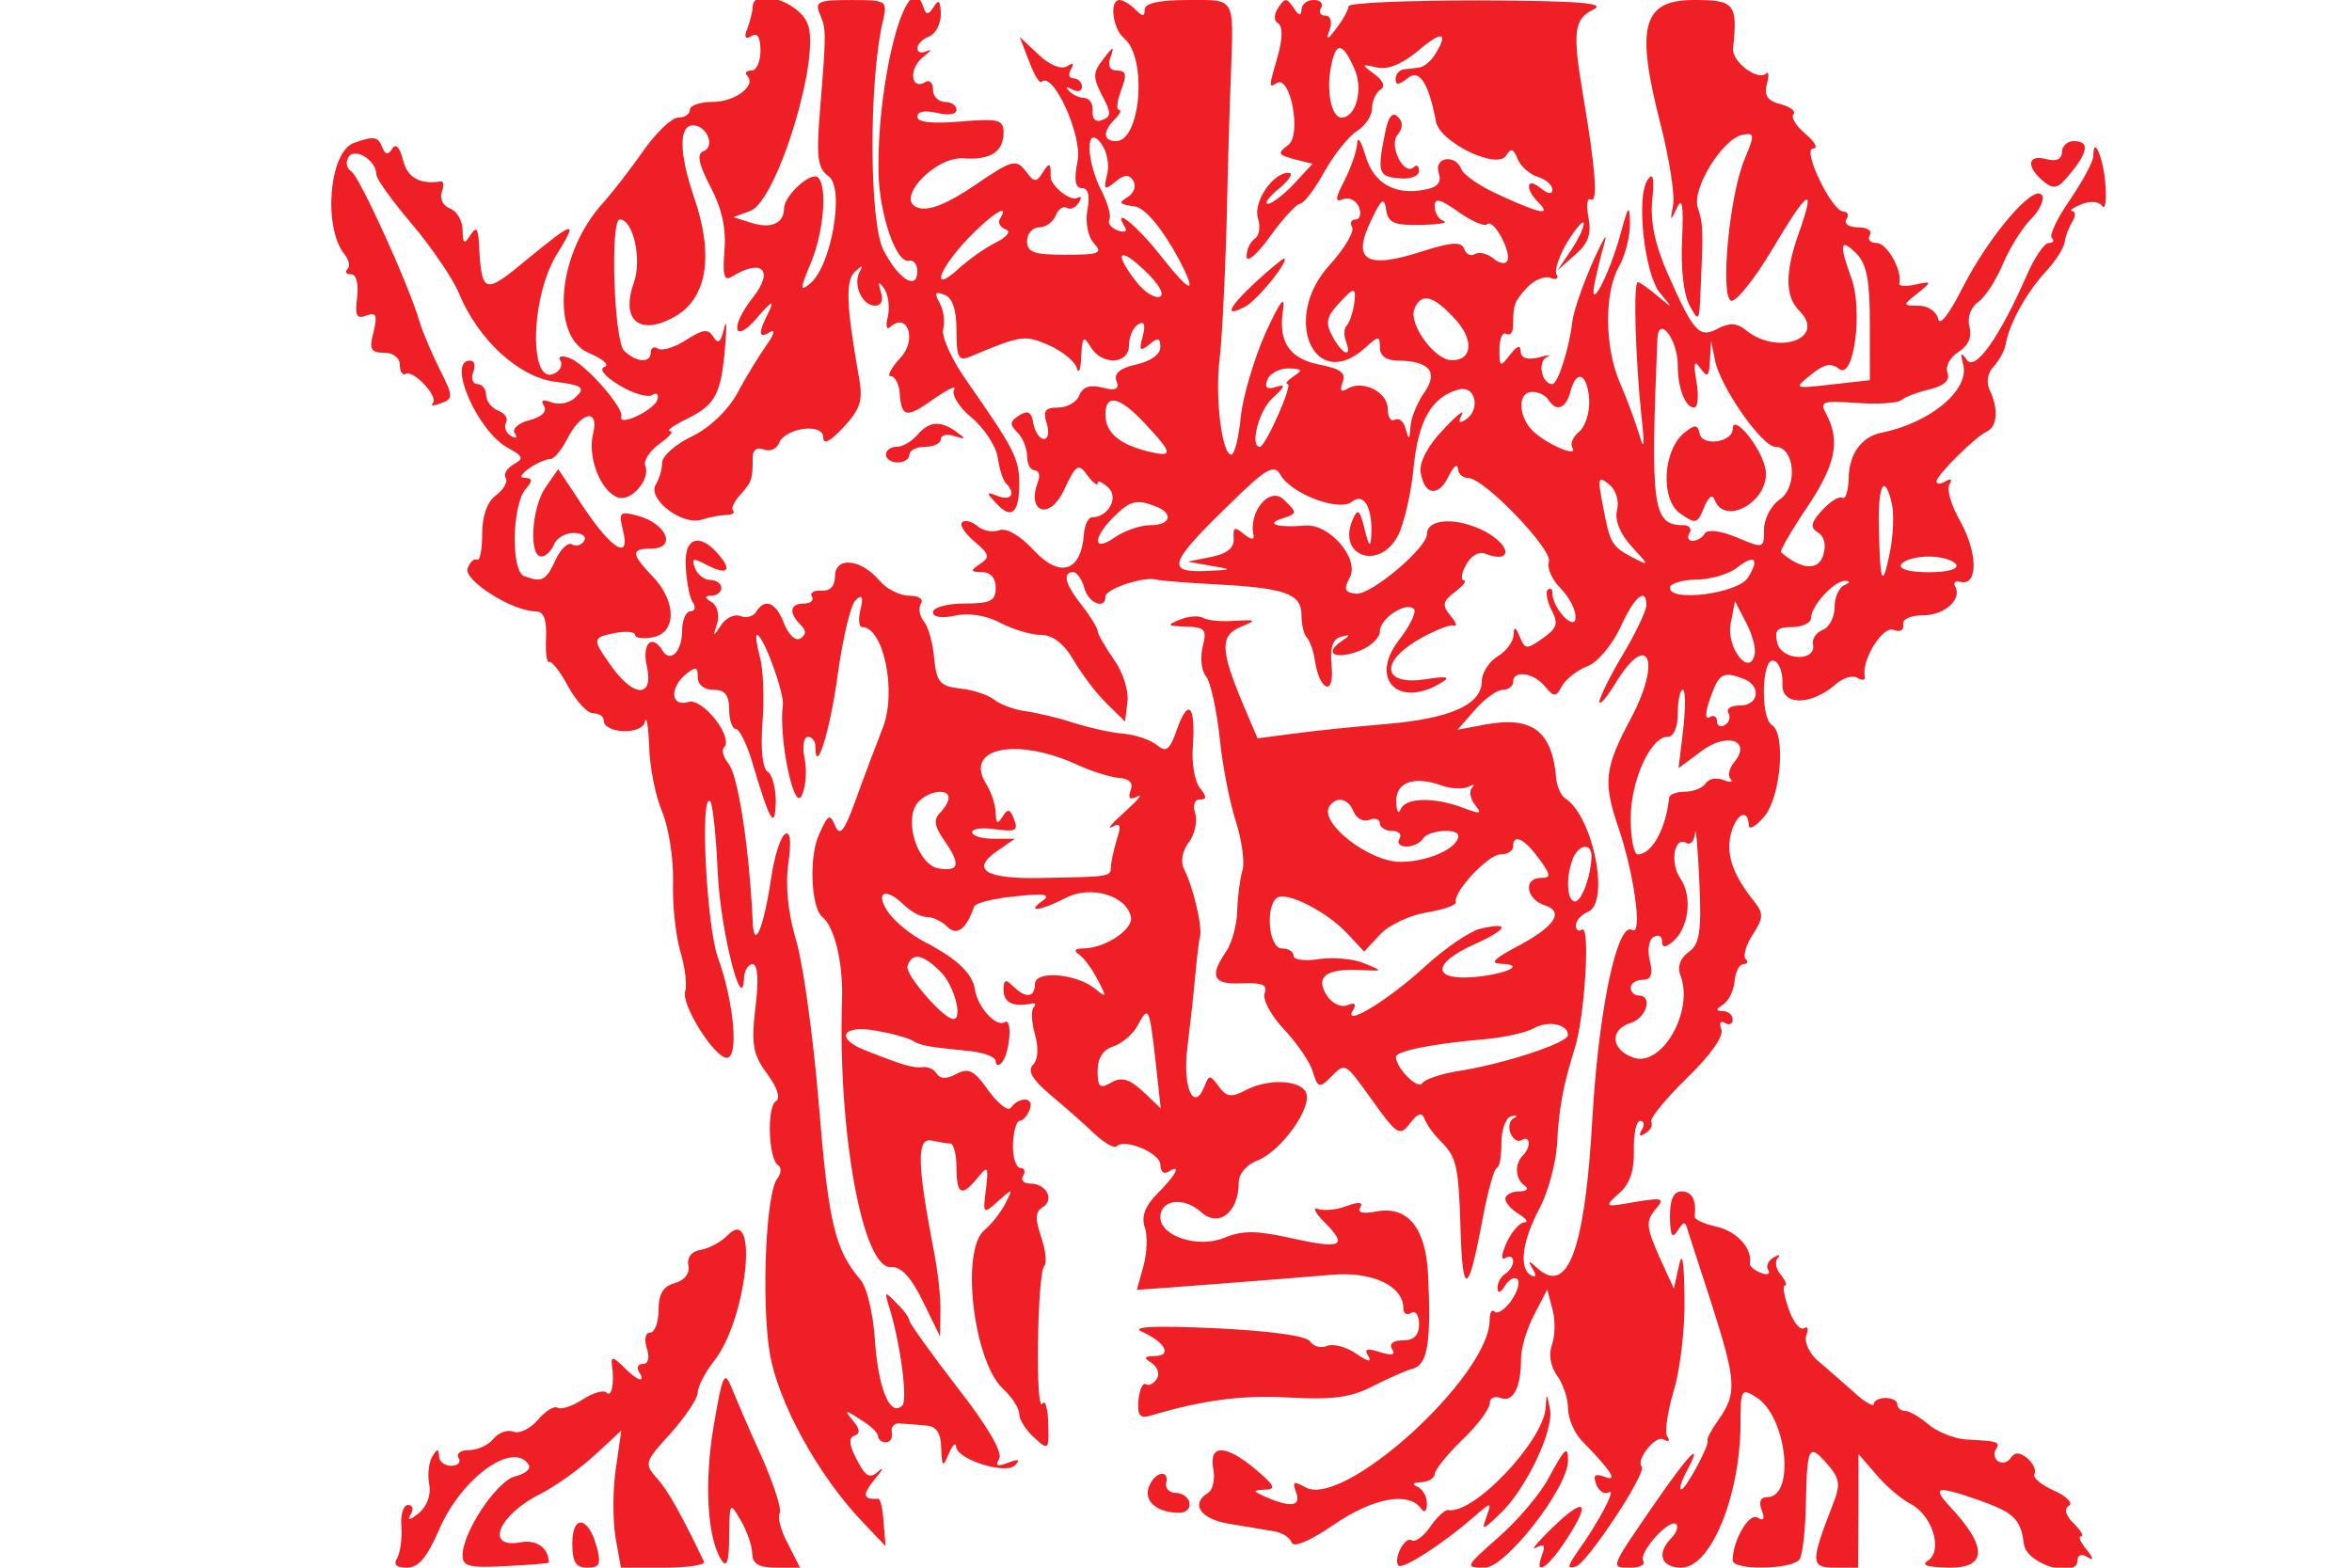 <?xml version="1.0" standalone="no"?>
<!DOCTYPE svg PUBLIC "-//W3C//DTD SVG 20010904//EN"
 "http://www.w3.org/TR/2001/REC-SVG-20010904/DTD/svg10.dtd">
<svg version="1.0" xmlns="http://www.w3.org/2000/svg"
 width="300pt" height="200pt" viewBox="0 0 300 200"
 preserveAspectRatio="xMidYMid meet">
<g transform="translate(0,200) scale(0.05,-0.05)"
fill="#ee2025" stroke="none">
<path d="M1920 3982 c0 -10 -6 -34 -13 -54 -10 -23 -6 -30 10 -20 15 10 23 -3
23 -37 0 -28 -10 -51 -23 -51 -13 0 -18 -6 -11 -13 25 -25 -31 -67 -88 -67
-32 0 -58 -9 -58 -20 0 -11 -13 -20 -30 -20 -16 0 -56 -38 -89 -85 -33 -47
-78 -105 -101 -131 -118 -127 -138 -343 -37 -385 35 -15 53 -30 39 -35 -15 -5
1 -25 38 -47 34 -21 72 -32 84 -25 12 8 17 2 13 -12 -9 -27 -100 -70 -92 -43
7 22 -90 133 -131 149 -20 8 -31 5 -25 -5 7 -10 1 -25 -11 -32 -69 -43 -67
190 3 303 54 87 45 86 -73 -11 -113 -94 -119 -93 -126 34 -2 43 -7 49 -22 25
-16 -25 -19 -22 -20 13 0 23 -14 48 -32 55 -18 7 -27 25 -21 42 6 16 5 29 -3
27 -54 -8 -85 10 -96 55 -8 33 -19 43 -28 28 -10 -17 -18 -15 -26 7 -10 25
-22 26 -72 8 -63 -24 -78 -217 -23 -284 11 -14 15 -31 7 -38 -7 -7 -3 -13 10
-13 13 0 19 -24 15 -59 -6 -47 -1 -56 24 -46 25 9 28 1 18 -42 -12 -44 -7 -53
27 -53 23 0 40 -13 40 -31 0 -17 7 -28 15 -23 20 11 85 -59 69 -75 -7 -7 2 -7
21 0 32 12 31 18 -3 86 -20 40 -44 96 -52 123 -27 93 -153 370 -174 383 -12 7
-15 23 -7 36 16 26 71 -8 71 -44 0 -12 41 -68 91 -127 49 -58 104 -138 120
-177 49 -118 152 -213 245 -225 69 -9 78 -15 54 -38 -15 -16 -42 -22 -62 -15
-23 9 -30 6 -20 -9 8 -14 -6 -28 -37 -36 -28 -7 -45 -22 -38 -33 8 -13 4 -15
-10 -7 -13 8 -18 23 -12 34 6 10 -3 24 -20 30 -17 7 -31 25 -31 40 0 15 -10
28 -22 28 -12 0 -17 14 -11 30 7 17 3 30 -8 30 -60 0 19 -181 97 -223 39 -21
41 -27 14 -42 -17 -10 -26 -25 -20 -35 6 -9 -5 -29 -25 -44 -22 -16 -35 -52
-35 -99 0 -40 -6 -70 -13 -65 -7 4 -18 -6 -24 -22 -12 -30 114 -110 174 -110
20 0 28 -21 26 -68 -2 -38 2 -65 8 -61 6 3 28 -24 48 -62 21 -38 49 -69 64
-69 15 0 27 -8 27 -18 0 -34 98 -38 105 -4 4 18 9 -10 11 -62 1 -51 16 -127
33 -167 17 -40 29 -120 28 -176 -2 -57 6 -137 18 -179 13 -43 18 -88 13 -103
-12 -31 73 -169 106 -170 31 -1 19 141 -23 257 -29 82 -46 424 -19 397 6 -6
15 -89 19 -183 7 -147 63 -368 67 -267 1 19 11 35 22 35 13 0 16 -41 7 -111
-11 -95 -6 -120 30 -169 26 -35 35 -63 22 -70 -23 -15 -19 -148 6 -163 9 -6 8
-21 -2 -34 -29 -35 -41 -307 -20 -442 20 -126 123 -315 238 -435 l58 -61 -5
61 c-2 33 -8 60 -14 60 -39 -3 -41 10 -9 49 21 25 25 34 10 21 -22 -20 -33
-14 -55 29 -20 38 -22 56 -6 62 15 5 14 17 -4 38 -23 28 -21 29 19 3 25 -15
45 -34 45 -43 0 -8 9 -15 20 -15 11 0 18 11 15 25 -3 14 6 24 20 23 14 -1 43
-3 65 -5 29 -2 40 -18 41 -58 2 -49 4 -50 19 -15 9 22 18 31 19 19 2 -33 126
-72 150 -48 15 15 9 17 -17 7 -28 -11 -34 -8 -23 10 9 16 -30 84 -107 182 -67
87 -122 164 -122 170 0 7 -15 28 -33 45 -30 31 -31 30 -20 -6 29 -90 49 -240
35 -255 -31 -31 -61 41 -70 164 -4 69 -21 140 -38 158 -64 75 -81 146 -105
444 -14 170 -40 360 -58 420 -21 71 -28 141 -20 197 8 57 5 83 -8 75 -12 -7
-27 -55 -35 -107 -20 -135 -45 -194 -48 -115 -9 189 -37 372 -62 402 -13 16
-18 35 -11 41 25 26 -55 127 -91 116 -45 -14 -49 36 -6 71 25 20 30 19 30 -8
0 -19 16 -32 40 -32 29 0 40 -13 40 -50 0 -27 8 -50 17 -50 9 0 28 -38 42 -85
45 -152 58 -174 60 -101 0 35 -9 70 -21 77 -13 9 -18 57 -13 126 5 62 2 138
-7 168 -8 30 -11 55 -7 55 16 0 70 -148 66 -179 -11 -80 27 -269 47 -233 11
20 15 62 9 94 -7 32 -3 58 8 58 10 0 19 -11 19 -24 0 -81 38 40 57 183 13 93
33 179 46 190 16 15 20 9 12 -24 -6 -25 -4 -45 4 -45 55 0 89 -165 53 -257
-20 -51 -52 -136 -71 -189 -28 -77 -39 -89 -51 -60 -13 31 -18 28 -41 -24 -26
-57 -20 -187 9 -210 31 -25 53 -118 50 -210 -11 -340 53 -689 125 -683 25 2
51 -25 81 -87 l44 -90 1 64 c1 35 -7 107 -18 160 -41 215 -43 283 -5 276 19
-4 41 -8 49 -8 8 -1 15 -29 15 -62 0 -69 14 -75 54 -25 26 32 28 29 21 -30 -8
-63 -7 -64 31 -30 38 34 39 34 18 -7 -12 -23 -36 -53 -53 -67 -61 -51 -28
-333 47 -404 23 -21 42 -50 42 -65 0 -14 17 -41 38 -60 37 -34 38 -32 36 36
-1 40 -8 62 -15 50 -8 -12 -13 59 -11 159 1 99 8 186 16 193 7 7 3 41 -8 74
-16 46 -15 64 4 76 31 19 9 60 -32 60 -17 0 -25 9 -18 20 7 11 3 20 -7 20 -11
0 -20 27 -19 60 1 33 9 60 17 60 8 0 20 13 26 30 12 31 -27 33 -49 3 -7 -9
-32 11 -57 45 -36 51 -50 58 -81 42 -25 -14 -42 -13 -50 0 -7 12 -24 19 -37
17 -22 -3 -50 5 -148 44 -76 30 -55 65 30 49 41 -7 84 -19 94 -26 21 -12 35
-15 146 -26 36 -4 65 -15 65 -26 0 -10 6 -12 14 -5 22 22 30 118 9 105 -22
-14 -69 38 -76 83 -6 41 -46 79 -127 121 -37 19 -80 54 -96 79 -33 51 -3 61
43 15 17 -16 42 -30 58 -30 15 0 38 -11 52 -25 24 -24 48 -6 68 52 4 9 51 21
106 26 73 8 91 5 69 -11 -44 -31 -7 -27 59 7 64 33 155 6 166 -49 6 -32 -67
-80 -122 -80 -21 0 -25 -6 -11 -15 12 -8 34 -37 48 -65 24 -45 23 -47 -5 -24
-48 40 -155 49 -155 13 0 -35 -24 -37 -56 -5 -19 19 -24 16 -24 -10 0 -32 24
-44 70 -35 11 3 14 -2 7 -9 -7 -7 -6 -38 3 -69 10 -35 8 -65 -5 -78 -15 -15
-1 -38 45 -77 37 -31 87 -75 112 -99 25 -23 50 -38 56 -32 21 21 112 -17 112
-47 0 -17 9 -25 20 -18 35 22 21 -7 -27 -55 -32 -32 -42 -59 -33 -86 8 -21 6
-66 -3 -99 -9 -33 -17 -60 -17 -61 0 -1 391 29 494 38 105 10 186 -27 186 -86
0 -13 9 -18 20 -11 11 7 20 -6 20 -29 0 -28 -13 -41 -41 -41 -25 0 -36 -9 -28
-22 10 -15 0 -18 -31 -8 -34 11 -41 8 -29 -11 9 -16 -2 -13 -30 6 -25 18 -59
27 -75 21 -17 -7 -36 -1 -44 11 -9 15 -102 27 -243 34 -154 7 -215 4 -186 -9
59 -26 78 -62 33 -62 -28 -1 -30 -4 -8 -18 15 -10 21 -28 13 -40 -7 -12 -20
-19 -28 -14 -8 5 -16 -13 -19 -41 -3 -39 4 -47 31 -39 136 40 233 53 355 46
107 -6 156 0 210 28 39 20 86 41 105 46 37 11 46 67 38 239 -6 120 -51 176
-131 162 -35 -7 -51 -3 -42 10 8 14 -3 15 -34 4 -25 -10 -58 -13 -73 -8 -16 6
-8 -10 16 -34 61 -61 43 -69 -86 -40 -86 19 -123 20 -169 1 -66 -28 -164 3
-164 52 0 45 59 53 103 14 46 -42 97 -2 97 76 0 21 21 45 48 55 59 23 139 133
124 172 -13 34 -98 38 -157 6 -34 -18 -47 -16 -66 11 -22 30 -25 30 -36 1 -28
-70 -57 -3 -44 99 7 56 16 138 20 182 4 44 9 89 12 100 7 25 -18 129 -40 171
-10 19 -6 46 11 69 16 21 23 54 17 74 -7 21 -2 36 12 36 18 0 18 7 0 29 -13
16 -22 65 -18 109 7 103 -12 122 -41 40 -18 -52 -27 -59 -51 -39 -16 13 -54
26 -85 29 -31 2 -87 15 -126 27 -38 13 -94 26 -123 30 -29 4 -65 17 -80 29
-15 12 -54 26 -87 29 -52 6 -61 16 -67 77 -3 38 -15 81 -26 94 -11 13 -15 34
-8 45 8 12 -5 21 -30 21 -23 0 -58 17 -76 39 -47 55 -112 62 -113 11 0 -26
-13 -39 -35 -37 -19 1 -30 -6 -24 -15 6 -10 -3 -18 -20 -18 -36 0 -40 -23 -9
-54 15 -15 15 -25 0 -35 -13 -8 -30 9 -42 38 -20 54 -49 66 -71 30 -7 -12 -25
-17 -40 -11 -16 6 -38 -5 -50 -24 -20 -30 -21 -30 -10 4 7 22 1 46 -13 55 -20
13 -20 16 -1 17 14 0 25 9 25 20 0 11 -13 20 -28 20 -15 0 -33 14 -39 30 -10
26 -5 27 29 9 45 -24 64 -19 42 12 -50 69 -97 65 -95 -8 1 -40 9 -84 17 -98
10 -14 7 -25 -5 -25 -11 0 -21 -22 -21 -49 0 -53 -30 -84 -50 -51 -27 44 -53
18 -40 -40 18 -80 -32 -81 -89 -2 -52 73 -51 75 9 87 28 5 50 3 50 -5 0 -8 21
-11 46 -6 60 12 60 91 -1 155 -55 57 -56 71 -5 71 69 0 40 66 -37 85 -42 11
-45 7 -34 -38 20 -79 -29 -49 -102 61 l-63 95 -32 -46 c-36 -51 -44 -177 -11
-177 11 0 25 14 32 30 6 17 29 30 50 30 22 0 34 -9 27 -20 -7 -12 -21 -15 -31
-9 -10 6 -29 -12 -42 -40 -24 -53 -35 -58 -80 -41 -34 13 -31 179 3 221 20 23
19 29 -3 30 -28 0 38 47 69 48 8 1 26 23 40 49 35 71 83 82 67 16 -15 -59 18
-146 62 -163 34 -13 85 45 71 81 -5 13 12 38 37 56 25 18 37 32 26 32 -10 1
10 15 45 32 72 36 86 63 96 188 4 50 3 68 -3 42 -8 -35 -15 -41 -27 -22 -14
22 -26 20 -69 -7 -29 -19 -61 -29 -72 -23 -10 7 -19 3 -19 -9 0 -29 -37 -26
-68 4 -26 26 -36 335 -11 335 34 0 57 -101 36 -161 -35 -98 16 -138 106 -86
81 47 98 156 48 302 -39 114 -40 185 -3 185 36 0 57 -55 26 -66 -17 -6 -12
-33 18 -90 29 -55 41 -107 36 -163 -5 -61 -1 -79 17 -68 79 49 111 18 55 -53
-60 -76 -48 -121 12 -50 35 41 44 46 30 16 -29 -57 -28 -72 3 -53 14 8 9 -7
-10 -34 -19 -27 -53 -82 -74 -122 -24 -44 -70 -88 -115 -110 -42 -20 -76 -50
-77 -67 0 -16 -7 -42 -16 -56 -23 -36 66 -106 117 -90 22 7 51 12 65 12 14 1
20 5 15 11 -6 5 3 24 19 41 29 33 31 39 31 94 0 20 11 28 28 21 16 -6 33 1 39
16 15 39 113 53 113 15 0 -20 17 -11 52 26 43 47 50 68 39 128 -32 181 -35
246 -10 269 19 17 22 17 12 0 -18 -33 6 -87 39 -87 16 0 22 13 15 35 -8 27 -6
29 9 8 10 -15 14 -47 9 -70 -6 -24 -4 -36 5 -28 45 41 70 -32 27 -78 -24 -26
-35 -47 -25 -47 11 0 21 -19 23 -42 4 -64 17 -66 87 -16 36 25 59 36 52 24 -8
-12 12 -45 45 -72 32 -27 62 -73 66 -101 4 -28 13 -58 21 -66 26 -26 14 -46
-20 -33 -31 12 -31 10 -5 -18 39 -43 59 -26 59 50 0 64 -13 89 -136 265 -37
53 -63 111 -58 129 5 19 1 49 -9 67 -14 25 -12 30 12 21 21 -8 31 -39 31 -92
0 -69 5 -78 35 -66 131 55 139 56 201 29 35 -16 67 -42 71 -59 5 -16 10 -3 11
30 3 51 6 55 24 25 28 -48 98 -46 98 4 0 21 10 45 23 53 16 10 20 0 12 -30
-10 -37 -7 -40 17 -21 22 19 28 17 28 -7 0 -18 -25 -36 -61 -44 -42 -9 -58
-23 -51 -42 8 -21 -1 -26 -36 -17 -32 8 -50 2 -59 -20 -6 -17 -31 -31 -54 -31
-33 0 -39 -9 -29 -40 7 -22 4 -40 -7 -40 -11 0 -23 18 -27 39 -4 30 -14 35
-36 21 -24 -15 -25 -23 -5 -43 14 -14 25 -41 25 -61 0 -20 9 -36 19 -36 11 0
15 -13 9 -29 -30 -78 28 -100 65 -24 32 69 38 72 61 40 14 -19 26 -28 26 -20
0 8 12 3 27 -11 28 -25 0 -76 -41 -76 -10 0 -19 -19 -21 -43 -7 -95 -60 -113
-126 -43 -36 39 -71 60 -90 53 -16 -6 -41 -2 -56 11 -15 12 -32 16 -39 9 -7
-6 8 -29 32 -49 38 -32 40 -40 14 -57 -26 -18 -25 -20 5 -21 22 0 35 -15 35
-40 0 -33 -13 -40 -80 -40 -44 0 -80 -10 -80 -22 0 -13 22 -16 56 -9 34 8 80
1 115 -18 33 -17 79 -31 104 -31 30 0 59 -22 84 -65 21 -36 59 -86 85 -111
l46 -45 6 50 c4 29 -12 77 -35 109 -22 32 -41 64 -41 72 0 7 -18 37 -40 65
-43 54 -51 85 -22 85 9 0 22 -18 28 -40 10 -39 54 -57 54 -22 0 19 97 52 130
43 11 -3 79 -8 150 -12 178 -9 220 -24 220 -78 0 -24 6 -51 14 -58 7 -8 17
-34 20 -58 12 -78 50 -93 43 -17 -5 48 2 71 23 77 26 7 26 5 1 -12 -45 -31
-14 -47 46 -24 29 11 53 33 53 50 0 33 67 77 87 57 7 -7 -10 -43 -39 -80 -77
-101 2 -176 112 -106 21 13 8 15 -42 7 -108 -17 -121 40 -23 99 41 24 83 41
93 38 10 -4 7 8 -8 25 -22 27 -20 37 12 61 21 16 31 29 22 29 -8 1 -6 19 6 40
12 23 33 35 49 28 68 -26 68 19 1 56 -71 38 -150 35 -150 -6 0 -35 -141 -154
-180 -152 -30 3 -33 11 -17 41 26 48 -51 137 -112 133 -73 -6 -105 4 -60 18
39 13 39 14 4 48 -36 36 -92 -32 -77 -93 2 -10 -9 -8 -25 5 -23 20 -28 18 -26
-11 2 -23 -16 -39 -57 -47 l-60 -12 60 -11 c56 -9 55 -10 -15 -13 -100 -4 -92
21 54 163 100 99 121 111 137 83 27 -49 151 -96 183 -69 30 24 53 -15 49 -87
-2 -32 -6 -28 -17 17 -12 49 -17 54 -30 25 -42 -95 69 -133 116 -40 15 30 33
108 39 172 12 121 47 181 115 199 44 12 57 -53 16 -78 -15 -9 -18 -5 -8 14 8
15 -14 -2 -48 -39 -39 -40 -61 -83 -57 -108 9 -59 45 -64 71 -11 12 25 23 35
24 21 0 -14 13 -25 27 -25 40 0 217 -184 205 -214 -5 -15 8 -45 29 -66 22 -22
40 -56 39 -75 0 -39 -59 22 -59 62 0 11 -5 14 -12 8 -6 -6 -1 -30 10 -52 18
-34 14 -46 -23 -72 -41 -29 -45 -28 -58 4 -11 26 -15 28 -16 5 0 -17 -19 -42
-41 -55 -22 -14 -40 -42 -40 -63 0 -59 -78 -95 -240 -109 -82 -7 -191 -18
-241 -25 l-91 -12 -37 87 c-58 138 -59 175 -7 197 43 18 42 19 -14 16 -33 -3
-69 1 -80 7 -11 7 -38 5 -60 -4 -35 -14 -33 -16 15 -18 49 -1 54 -7 43 -51 -7
-28 -3 -62 8 -75 12 -14 27 -84 35 -155 7 -72 26 -169 42 -217 15 -48 23 -105
16 -125 -6 -21 -12 -67 -13 -103 -1 -36 -14 -83 -29 -104 -43 -63 -32 -84 41
-80 52 2 66 -4 58 -25 -6 -16 16 -57 49 -92 33 -35 67 -84 74 -109 12 -40 17
-42 44 -15 40 40 36 42 110 -61 61 -85 68 -89 94 -55 20 26 30 29 37 11 5 -14
24 -40 42 -58 40 -40 45 -62 50 -230 5 -165 20 -159 54 22 14 78 32 141 38
141 7 0 12 28 12 63 0 35 11 66 26 69 14 3 16 1 6 -5 -11 -5 -15 -22 -9 -38 6
-16 19 -24 29 -18 22 14 24 -18 3 -39 -22 -22 -20 -60 4 -77 12 -8 6 -15 -14
-15 -19 0 -35 -9 -35 -19 0 -10 16 -28 35 -39 19 -12 25 -21 13 -21 -12 -1
-32 -24 -45 -52 -13 -30 -15 -46 -3 -39 11 7 20 3 20 -8 0 -11 -9 -25 -20 -32
-11 -7 -20 -23 -20 -36 0 -15 8 -13 19 5 10 17 25 24 32 17 7 -8 0 -32 -16
-55 -16 -22 -35 -35 -42 -28 -7 8 -13 -2 -13 -21 0 -143 -372 -482 -470 -427
-30 17 -34 15 -24 -12 14 -36 -12 -41 -76 -13 -36 16 -36 17 -3 19 29 1 25 10
-23 51 -77 65 -121 66 -109 2 5 -26 -1 -53 -13 -61 -46 -28 -20 -67 53 -79 41
-7 92 -15 114 -19 21 -3 42 -16 46 -29 5 -14 48 5 108 46 99 68 190 85 222 41
8 -13 15 -7 15 12 0 19 -11 38 -25 44 -15 6 -11 10 10 11 19 1 35 11 35 21 0
11 32 50 70 87 39 37 70 79 70 93 0 14 13 20 28 14 32 -12 52 26 52 100 0 27
15 78 34 113 l33 64 13 -50 c8 -27 7 -68 -1 -91 -9 -24 -4 -55 13 -79 15 -20
28 -58 28 -84 0 -25 16 -62 35 -82 76 -78 94 -106 58 -92 -25 9 -30 4 -21 -20
7 -17 21 -26 32 -20 21 14 -25 -75 -79 -150 -27 -39 -28 -46 -5 -39 30 10 182
240 168 255 -16 17 36 82 56 69 13 -7 17 -4 9 8 -7 11 1 64 17 118 16 53 29
160 27 237 -1 93 -6 120 -14 81 l-13 -59 -38 83 c-32 73 -34 89 -10 118 26 30
21 32 -52 20 -78 -14 -79 -13 -40 22 28 24 39 58 38 110 -1 41 6 75 16 75 10
0 12 -10 4 -23 -9 -15 -5 -18 9 -9 13 8 20 21 15 29 -5 8 36 58 90 111 61 59
96 108 89 126 -6 15 -2 23 9 16 11 -7 20 -3 20 9 0 11 -11 21 -25 21 -19 1
-19 4 1 17 14 9 27 36 29 60 2 24 12 43 23 43 10 0 13 6 5 13 -7 8 1 36 18 62
27 41 28 54 6 82 -54 67 -73 117 -63 169 11 54 45 76 47 29 0 -14 18 -4 40 22
42 51 55 211 19 233 -30 19 -26 175 5 164 14 -4 23 -31 22 -58 -4 -57 72 -58
137 -1 18 16 43 23 55 15 12 -7 20 -6 18 4 -9 41 45 129 73 119 17 -7 27 -1
25 13 -3 14 18 24 51 24 55 0 101 42 81 75 -5 9 2 14 16 10 43 -9 42 75 -2
154 -23 40 -36 83 -28 95 8 13 4 16 -10 8 -13 -8 -23 -8 -23 0 0 15 99 114
130 128 25 12 28 59 6 104 -10 20 -6 44 9 60 14 15 28 40 31 56 9 53 51 129
99 183 27 28 50 64 52 80 2 15 11 38 20 52 8 14 8 26 -1 26 -9 1 2 9 24 18 23
9 45 7 53 -5 7 -11 11 13 8 53 -4 67 -31 132 -31 75 0 -14 -27 -64 -59 -111
-33 -47 -54 -92 -47 -98 7 -7 4 -13 -8 -13 -11 0 -37 -38 -57 -85 -69 -157
-131 -244 -152 -213 -15 21 -17 18 -9 -12 17 -65 -84 -149 -208 -174 -51 -10
-83 -54 -84 -115 -1 -33 -8 -56 -16 -51 -8 5 -31 -9 -52 -32 -29 -32 -31 -44
-10 -57 16 -10 21 -32 13 -58 -13 -40 -55 -37 -108 8 -3 3 26 54 65 112 74
109 87 171 52 238 -19 35 -14 37 75 31 52 -4 104 -1 115 7 11 9 44 21 74 28
36 9 51 23 44 42 -6 16 6 39 28 53 25 16 35 38 28 64 -6 24 3 50 23 64 18 13
46 57 63 98 17 40 49 91 71 113 22 22 35 50 28 61 -20 31 -135 -104 -202 -235
-35 -70 -60 -101 -63 -80 -4 18 -26 33 -49 33 -42 0 -42 1 -4 31 38 31 38 32
-5 23 -25 -6 -43 -4 -41 3 8 33 -31 103 -58 103 -16 0 -24 9 -17 20 7 11 -7
20 -30 20 -23 0 -37 9 -30 20 7 11 4 20 -7 20 -30 0 -107 160 -78 161 14 0 5
17 -19 37 -24 20 -38 43 -31 50 7 8 -7 19 -32 26 -34 8 -43 22 -36 51 6 21 5
34 -1 28 -21 -21 -88 29 -85 63 12 115 4 124 -100 124 -131 0 -149 -67 -86
-313 23 -90 38 -184 33 -210 -8 -43 -7 -43 10 -7 13 29 17 6 13 -81 -4 -71 4
-142 19 -168 23 -44 25 -42 28 36 7 151 7 173 -7 213 -16 48 63 176 114 186
31 6 32 1 5 -63 -38 -91 -62 -343 -35 -360 11 -7 58 51 105 129 92 155 113
169 70 47 -37 -103 -37 -165 0 -202 71 -71 -57 -116 -138 -48 -21 17 -40 18
-69 3 -48 -26 -62 -11 -128 138 -33 75 -46 135 -40 190 5 57 2 72 -12 51 -30
-43 -8 -242 32 -289 34 -41 34 -41 -7 -7 -22 19 -45 35 -50 35 -12 0 -6 -194
9 -340 9 -78 7 -92 -5 -50 -10 33 -32 93 -50 134 -39 91 -40 229 -2 296 16 28
28 77 28 110 -1 51 -4 47 -25 -30 -30 -108 -83 -205 -64 -117 6 29 16 70 22
90 8 30 6 29 -10 -3 -31 -62 -66 -157 -70 -190 -8 -69 -37 -160 -51 -160 -27
0 -39 57 -14 69 13 6 4 6 -21 -1 -29 -7 -45 -2 -46 16 0 17 -9 14 -27 -9 -25
-33 -27 -32 -27 14 0 28 8 45 18 39 9 -5 17 4 17 21 0 54 2 60 35 97 18 19 45
31 60 25 15 -6 22 -2 16 8 -7 10 6 48 28 85 23 36 41 57 41 45 0 -11 -15 -42
-34 -70 l-33 -49 45 40 c34 29 42 53 34 96 -6 31 -3 51 6 45 19 -11 12 81 -20
268 -27 161 -23 192 27 217 34 16 -34 22 -290 23 -184 0 -335 -6 -335 -15 0
-9 -14 -34 -30 -55 -25 -33 -28 -33 -18 -4 7 20 2 35 -11 35 -13 0 -18 9 -11
20 7 11 -2 20 -19 20 -17 0 -31 -11 -31 -25 -1 -17 -7 -15 -20 5 -18 26 -22
26 -39 1 -12 -19 -12 -34 0 -41 11 -8 11 -38 -1 -81 -24 -83 -24 -84 -3 -71
35 22 64 -133 29 -158 -28 -21 -26 -25 15 -36 l47 -12 -47 -51 c-27 -28 -56
-51 -67 -51 -10 0 3 18 29 39 26 22 37 40 25 40 -40 2 -92 -74 -79 -116 7 -22
3 -45 -8 -52 -12 -8 -21 -28 -21 -45 0 -18 27 5 60 51 33 46 68 83 76 83 9 0
37 36 62 81 25 45 63 92 84 105 21 13 38 39 38 58 0 18 10 40 21 47 14 8 8 23
-15 40 -34 25 -34 26 6 17 27 -7 64 8 105 42 62 53 80 49 43 -10 -10 -16 -28
-31 -39 -32 -12 -2 -30 -4 -41 -5 -11 -2 -20 -13 -20 -25 0 -16 9 -15 30 2 30
25 54 -9 73 -110 10 -53 156 -124 179 -87 12 20 19 18 29 -8 7 -18 30 -39 51
-46 21 -6 38 -21 38 -33 0 -13 -11 -11 -30 4 -36 30 -41 -1 -6 -36 35 -35 6
-30 -96 17 -50 22 -94 52 -100 67 -15 40 -71 31 -58 -9 8 -24 -2 -37 -36 -43
-77 -15 -131 17 -151 88 -11 36 -20 50 -21 30 -1 -20 -16 -62 -32 -94 -25 -48
-25 -57 -3 -48 15 6 33 -4 40 -21 6 -17 2 -31 -9 -31 -11 0 -15 -9 -9 -19 7
-11 -19 -55 -58 -98 -123 -135 -38 -328 92 -210 34 31 37 31 37 0 0 -21 17
-33 45 -33 82 -1 105 -29 68 -82 -18 -26 -34 -65 -35 -87 -2 -35 -4 -35 -12
-6 -5 20 -17 30 -28 24 -10 -6 -18 7 -18 28 0 43 -64 75 -103 51 -16 -10 -20
-4 -12 17 9 23 -5 34 -56 44 -80 15 -109 58 -96 141 6 40 -8 20 -45 -60 -29
-66 -58 -163 -63 -215 -5 -52 -16 -95 -24 -95 -24 0 -42 146 -30 243 6 48 14
204 18 347 3 143 8 314 11 380 7 201 13 190 -110 190 -72 0 -110 -8 -110 -24
0 -19 -5 -19 -24 0 -13 13 -31 24 -40 24 -27 0 -18 -74 12 -98 59 -50 42 -262
-21 -262 -33 0 -35 24 -3 56 13 13 18 24 10 24 -7 0 -4 23 6 50 15 39 13 50
-10 50 -19 0 -25 12 -17 35 10 28 7 28 -18 -5 -27 -34 -28 -46 -4 -93 24 -44
24 -55 1 -63 -16 -7 -26 2 -25 22 2 18 -7 33 -20 34 -13 0 -31 8 -40 18 -10
11 -7 12 8 4 14 -8 25 -5 25 7 0 11 -10 21 -21 21 -12 0 -15 10 -7 23 9 15 5
18 -10 8 -15 -9 -45 3 -73 30 l-48 45 24 -62 c13 -35 27 -58 32 -53 29 29 104
-136 92 -201 -10 -49 -6 -70 11 -70 16 0 21 -19 14 -55 -6 -32 1 -68 16 -85
24 -26 15 -30 -72 -30 -80 0 -98 6 -98 35 0 19 14 35 31 35 16 0 35 13 42 30
6 16 19 25 28 20 9 -6 23 0 31 13 8 13 6 18 -4 12 -17 -10 -69 32 -68 55 1 35
-3 37 -20 10 -16 -26 -22 -26 -44 4 -24 31 -35 28 -130 -37 -71 -48 -117 -66
-144 -57 -62 19 43 132 117 126 67 -5 101 17 101 65 0 34 -12 37 -110 29 -72
-6 -110 -2 -110 12 0 14 19 17 50 10 29 -7 50 -4 50 8 0 11 -13 20 -30 20 -16
0 -30 14 -30 31 0 17 -8 26 -19 20 -37 -23 -44 32 -8 62 20 16 26 24 12 17
-14 -7 -25 -4 -25 7 0 10 14 24 30 30 17 7 30 32 30 57 -1 34 -5 39 -18 19
-14 -22 -19 -22 -26 -2 -39 118 -119 -176 -115 -421 2 -106 45 -232 77 -225
12 3 22 -9 22 -27 0 -50 -47 -22 -86 53 -37 70 -38 432 -2 584 12 54 11 55
-82 55 -82 0 -92 -4 -79 -35 17 -40 17 -45 1 -243 -10 -124 -7 -151 22 -172
41 -30 7 -228 -47 -273 -27 -22 -27 -16 1 51 33 79 43 195 19 219 -18 17 -87
-46 -87 -79 0 -38 -34 -53 -85 -36 l-44 14 43 16 c68 25 181 394 146 478 -24
58 -140 93 -140 42z m1534 -155 c25 -52 6 -127 -32 -127 -25 0 -39 67 -27 128
12 66 29 66 59 -1z m-630 -273 c-9 -38 -7 -41 21 -18 23 19 35 20 46 3 8 -13
2 -31 -13 -41 -26 -16 -24 -19 18 -25 26 -4 70 -58 110 -132 51 -96 33 -93
-47 9 -60 76 -124 127 -89 70 7 -11 -1 -14 -19 -8 -17 7 -26 19 -21 28 5 9 -4
42 -20 73 -40 77 -41 174 -1 121 15 -20 22 -56 15 -80z m800 -128 c45 1 72 5
59 10 -13 4 -23 21 -23 37 0 23 13 20 61 -14 34 -24 67 -38 73 -31 16 15 63
-72 51 -94 -5 -9 -21 -6 -36 7 -15 12 -36 17 -46 11 -11 -7 -23 -1 -28 13 -6
19 -31 18 -109 -7 -140 -45 -177 -23 -130 76 28 59 35 65 40 31 5 -34 20 -40
88 -39z m-1073 16 c-6 -10 0 -22 14 -27 15 -5 5 -19 -25 -34 -28 -14 -70 -44
-95 -67 -70 -64 -53 -5 22 75 62 65 111 96 84 53z m2219 -268 l0 -144 -97 -11
c-97 -11 -98 -11 -53 25 33 27 52 31 71 15 38 -31 62 147 32 231 -32 88 -29
104 12 64 27 -27 35 -69 35 -180z m-1812 69 c-13 -5 -40 13 -60 39 -58 75 -44
91 23 27 37 -35 51 -62 37 -66z m496 -22 c-4 -22 -12 -46 -19 -52 -7 -7 -7
-26 -1 -41 16 -43 -10 -33 -35 14 -18 33 -15 49 13 80 43 48 49 48 42 -1z
m256 -33 c51 -54 47 -108 -7 -107 -43 0 -110 92 -95 130 16 43 48 36 102 -23z
m570 -120 c0 -58 19 -108 42 -108 9 0 12 29 6 65 -9 50 -6 58 10 35 18 -25 22
-21 24 20 l3 50 10 -49 c12 -66 120 -221 154 -221 49 0 58 -101 12 -134 -23
-15 -41 -50 -41 -77 0 -49 -1 -49 -70 -20 -41 17 -74 21 -81 10 -6 -11 -20
-19 -31 -19 -11 0 -15 9 -8 20 7 11 -1 20 -16 20 -78 0 -84 45 -66 475 3 63
52 -1 52 -67z m-980 -28 c-16 -11 -23 -20 -15 -20 14 0 -57 -160 -71 -160 -27
0 -2 94 32 124 32 29 35 37 10 29 -24 -8 -31 -2 -23 18 6 16 31 29 54 29 35
-1 38 -4 13 -20z m754 -58 c2 -32 -9 -69 -25 -83 -16 -13 -24 -31 -18 -41 16
-25 -55 3 -96 38 -42 36 -46 104 -6 104 16 0 34 -9 41 -20 20 -32 44 -23 56
20 15 59 43 48 48 -18z m-1132 -64 c72 -77 72 -86 3 -69 -72 19 -105 48 -105
93 0 55 36 47 102 -24z m1203 -220 c-6 -25 7 -59 37 -92 46 -50 47 -51 4 -29
-55 29 -59 36 -77 133 -14 71 -12 77 16 54 18 -15 26 -43 20 -66z m701 17 c6
-25 4 -81 -5 -125 -19 -93 -25 -80 -28 65 -3 108 15 140 33 60z m-1878 -7 c47
-18 39 -48 -14 -48 -25 0 -65 -14 -90 -31 -55 -39 -58 -3 -4 51 43 43 59 47
108 28z m1511 -182 c-25 -40 -199 -63 -199 -26 0 11 29 20 65 21 36 0 82 13
104 29 47 37 61 26 30 -24z m531 34 c7 -12 -20 -20 -70 -20 -50 0 -77 8 -70
20 7 11 38 20 70 20 32 0 63 -9 70 -20z m-285 -53 c-14 -6 -25 -31 -25 -57 0
-25 -14 -51 -30 -57 -17 -7 -28 -23 -25 -37 9 -45 -79 -42 -91 3 -8 33 -1 41
38 41 26 0 48 11 48 23 0 32 61 97 88 95 13 0 11 -5 -3 -11z m-505 -52 c-1
-14 -27 -70 -60 -125 -33 -55 -59 -109 -60 -120 0 -11 18 9 40 45 84 139 120
62 41 -87 -68 -127 -72 -163 -33 -278 40 -115 63 -279 36 -263 -38 24 -86
-202 -102 -484 -19 -333 -63 -450 -141 -378 -22 20 -24 20 -11 -3 11 -18 8
-23 -6 -15 -30 19 -20 90 25 173 20 39 40 111 43 160 5 95 15 148 46 248 25
81 39 313 18 300 -9 -6 -16 -1 -16 11 0 12 14 27 30 34 58 22 15 243 -57 290
-11 7 -21 30 -23 50 -10 122 -61 161 -183 138 l-69 -13 45 51 c24 28 56 51 71
51 14 0 26 9 26 20 0 31 52 24 81 -11 24 -29 28 -28 44 1 10 18 39 40 64 50
26 9 63 54 84 98 36 80 67 106 67 57z m276 -125 c-13 -59 -73 18 -61 79 l11
57 28 -54 c16 -30 26 -67 22 -82z m-28 -62 c46 -18 39 -68 -9 -68 -23 0 -36
-8 -30 -19 6 -10 3 -24 -9 -31 -11 -7 -20 -2 -20 10 0 12 -9 17 -19 10 -12 -7
-11 13 2 49 22 63 32 69 85 49z m-154 -128 l-12 -100 59 44 c66 49 129 26 82
-30 -12 -15 -16 -34 -8 -42 7 -8 -1 -9 -19 -2 -17 7 -38 3 -45 -9 -7 -11 -31
-21 -52 -21 -22 0 -40 -7 -41 -15 -8 -79 -44 -145 -80 -145 -10 0 -18 41 -18
92 0 97 51 208 94 208 16 0 26 24 26 60 0 33 6 60 13 60 7 0 7 -45 1 -100z
m-1542 -93 c35 -16 81 -30 103 -32 27 -2 37 -13 29 -32 -7 -21 -2 -25 18 -15
15 8 1 -9 -32 -39 -33 -29 -48 -47 -33 -39 21 12 24 4 12 -32 -8 -27 -15 -58
-15 -70 -1 -25 -2 -25 -171 -28 -147 -4 -189 20 -120 68 l46 32 -55 0 c-29 0
-54 7 -54 17 0 9 27 12 60 7 51 -7 58 -3 47 25 -10 27 -16 29 -29 8 -13 -21
-17 -19 -18 8 0 20 -11 54 -25 76 -56 92 80 119 237 46z m995 -54 c13 7 16 6
8 -3 -8 -9 -4 -29 8 -44 19 -23 14 -24 -31 -7 -74 28 -147 26 -159 -4 -5 -14
-11 -5 -11 19 -2 50 45 67 115 42 25 -9 57 -10 70 -3z m-1327 -29 c0 -9 -10
-26 -22 -38 -17 -17 -14 -35 10 -69 43 -62 40 -81 -12 -73 -54 7 -92 123 -55
168 26 30 79 38 79 12z m1033 -35 c7 -17 25 -27 40 -21 15 6 27 2 27 -9 0 -10
14 -19 31 -19 17 0 26 -9 19 -20 -7 -11 1 -20 18 -20 16 0 35 9 42 20 13 22
90 28 90 7 0 -31 -77 -66 -147 -66 -79 -1 -208 99 -182 141 18 28 49 21 62
-13z m855 -358 c-22 -16 -30 -38 -21 -60 35 -92 -49 -237 -122 -209 -56 21
-59 71 -5 88 41 13 57 70 20 70 -11 0 -20 9 -20 20 0 11 14 20 30 20 22 0 27
13 19 48 -7 26 -3 54 9 61 12 7 22 3 22 -10 0 -18 7 -18 28 -1 40 34 50 115
19 160 -28 40 -16 110 15 91 10 -6 20 5 22 25 2 20 7 -35 11 -121 6 -130 1
-162 -27 -182z m-382 238 c31 -42 31 -49 5 -49 -46 0 -38 -55 10 -70 52 -17
24 -56 -80 -110 -50 -27 -60 -38 -33 -39 66 -2 17 -26 -67 -34 -108 -9 -108
35 -1 83 87 39 95 59 15 40 -27 -7 -91 -51 -142 -98 -94 -86 -210 -156 -181
-109 9 16 4 20 -15 12 -17 -6 -40 5 -53 26 -29 47 -1 68 85 64 60 -3 61 -3 11
17 -27 12 -79 16 -115 11 -36 -6 -65 -2 -65 8 0 11 -13 19 -30 19 -34 0 -43
110 -11 130 26 15 129 -38 180 -94 l41 -44 41 44 c22 24 76 49 119 56 43 7 76
19 74 26 -8 25 82 122 114 122 18 0 32 9 32 20 0 34 28 21 66 -31z m134 6 c-1
-49 -25 -115 -42 -115 -21 0 -24 62 -6 108 15 38 48 43 48 7z m-1660 -295 c34
-34 57 -120 32 -120 -25 0 -124 114 -117 135 12 36 39 31 85 -15z m548 -229
l13 -119 -45 43 c-35 32 -55 38 -81 23 -29 -17 -35 -12 -35 30 0 32 14 54 40
62 22 7 50 31 62 53 28 53 30 48 46 -92z m1052 68 c0 -20 -162 -73 -275 -91
-47 -7 -91 -22 -97 -32 -11 -17 -66 38 -67 67 -1 15 94 34 222 45 51 4 109 17
129 28 37 21 88 11 88 -17z"/>
<path d="M4297 2896 c-55 -44 -62 -170 -11 -206 40 -28 44 -27 61 15 11 27 21
35 27 20 26 -70 142 -2 130 76 -8 54 -84 148 -84 104 0 -33 -77 -45 -84 -12
-5 24 -12 25 -39 3z"/>
<path d="M3533 3659 c-20 -99 -17 -110 37 -114 28 -3 50 6 50 19 0 12 -6 17
-13 10 -25 -25 -65 54 -42 82 14 17 15 32 1 46 -14 14 -25 0 -33 -43z"/>
<path d="M5260 3612 c0 -18 -14 -25 -40 -18 -48 13 -52 -19 -8 -56 28 -23 38
-20 70 20 46 56 48 82 8 82 -16 0 -30 -13 -30 -28z"/>
<path d="M3204 3281 c-71 -66 -83 -93 -27 -63 32 17 116 122 98 122 -3 0 -35
-26 -71 -59z"/>
<path d="M2340 2890 c-14 -16 -37 -30 -52 -30 -16 0 -28 -9 -28 -20 0 -11 14
-20 30 -20 17 0 30 9 30 20 0 11 18 20 40 20 22 0 40 9 40 19 0 11 16 15 35 8
30 -9 30 -7 5 11 -41 30 -71 27 -100 -8z"/>
<path d="M4260 895 c1 -48 6 -57 19 -36 17 26 20 26 27 0 5 -16 33 -102 62
-191 61 -192 63 -223 17 -289 -19 -27 -32 -51 -29 -54 7 -8 -55 -125 -67 -125
-6 0 -1 17 10 39 50 92 13 57 -79 -77 -115 -167 -113 -162 -59 -162 23 0 37 8
31 17 -13 21 67 110 84 94 6 -6 1 -22 -12 -35 -39 -39 -27 -76 25 -76 75 0
150 182 151 365 0 90 2 94 40 70 78 -48 101 -255 28 -255 -17 0 -22 -12 -14
-33 9 -23 5 -29 -11 -19 -21 13 -63 -59 -63 -109 0 -27 155 -24 171 3 8 12 15
79 16 150 3 140 8 147 58 88 28 -32 30 -50 12 -95 -59 -152 -59 -165 4 -165
l59 0 1 145 0 145 45 -52 c24 -29 64 -63 89 -76 55 -29 82 -119 43 -144 -19
-12 0 -17 57 -18 94 0 95 54 0 155 -48 52 -35 55 71 18 91 -32 109 -48 117
-113 7 -52 137 -91 137 -40 0 13 11 16 25 7 17 -10 16 -4 -2 19 -16 19 -22 34
-14 34 8 0 -1 15 -19 33 -21 20 -25 38 -12 45 11 7 -7 25 -39 39 -33 15 -55
34 -49 42 5 9 -3 27 -18 40 -20 16 -32 16 -42 2 -7 -12 -21 -16 -32 -10 -10 6
-13 20 -7 30 12 20 8 22 -75 26 -30 2 -73 19 -96 38 -22 19 -49 35 -60 35 -11
0 -20 8 -20 17 0 9 -13 16 -30 16 -16 0 -30 -7 -30 -15 0 -9 -24 5 -52 31 -29
25 -70 62 -92 80 -21 19 -34 47 -28 64 6 16 4 24 -6 18 -10 -6 -28 16 -39 49
-12 33 -16 60 -10 60 7 0 2 12 -10 27 -13 15 -16 34 -8 43 8 9 4 10 -10 2 -14
-8 -21 -23 -14 -33 6 -10 -3 -13 -19 -7 -17 7 -30 18 -28 25 7 37 -34 82 -85
93 -32 7 -57 19 -56 26 5 41 -6 64 -33 64 -21 0 -30 -20 -30 -65z"/>
<path d="M1857 849 c-17 -18 -48 -34 -69 -38 -23 -3 -36 -19 -32 -40 4 -21
-10 -38 -35 -45 -29 -8 -41 -27 -41 -68 0 -32 -10 -58 -21 -58 -13 0 -16 -17
-9 -40 8 -24 4 -40 -10 -40 -12 0 -17 -9 -10 -20 19 -31 -4 -24 -40 13 -25 25
-32 26 -29 5 7 -49 -1 -85 -14 -71 -8 7 -35 -1 -61 -18 -26 -17 -54 -26 -63
-21 -9 6 -32 -8 -51 -31 -19 -22 -47 -36 -62 -30 -15 6 -38 -2 -51 -18 -13
-16 -41 -29 -63 -29 -21 0 -33 -9 -26 -20 7 -11 -2 -20 -19 -20 -17 0 -31 11
-31 25 -1 19 -5 19 -17 -1 -9 -15 -13 -47 -8 -72 5 -27 -6 -56 -27 -73 -22
-18 -30 -20 -21 -4 9 14 6 25 -6 25 -12 0 -20 -25 -17 -56 2 -30 -3 -66 -11
-80 -10 -16 -2 -24 25 -24 30 0 52 27 83 99 57 131 189 226 228 163 6 -10 -10
-23 -35 -29 -47 -12 -134 -142 -134 -202 0 -28 18 -32 110 -27 61 3 110 7 110
9 0 37 -31 59 -71 52 -94 -18 -58 70 51 124 39 20 100 64 137 98 l68 63 -14
-97 c-8 -53 -8 -132 -1 -175 l14 -78 109 0 c61 0 107 7 103 15 -59 123 -92
182 -120 213 -33 37 -32 42 35 115 38 43 69 89 69 104 0 15 19 52 42 81 83
105 115 401 35 321z"/>
<path d="M1821 364 c-25 -146 -17 -287 19 -344 14 -22 20 -5 20 60 1 88 2 89
30 40 16 -27 29 -66 29 -85 1 -25 17 -35 62 -35 l60 0 -31 61 c-18 33 -27 68
-21 78 6 9 -15 74 -46 144 -32 70 -66 150 -77 177 -18 44 -23 33 -45 -96z"/>
<path d="M3943 408 c-6 -85 -183 -272 -248 -261 -8 2 -29 -17 -46 -42 -17 -25
-39 -41 -48 -35 -18 11 -48 -50 -33 -65 10 -10 113 56 190 123 47 41 48 41 34
2 -13 -36 -10 -35 33 6 67 62 140 215 129 269 -8 42 -9 42 -11 3z"/>
<path d="M3950 228 c-21 -40 -78 -107 -127 -150 -86 -76 -87 -78 -35 -78 53 0
212 204 212 273 0 40 -7 34 -50 -45z"/>
<path d="M2931 207 c-14 -37 19 -66 76 -67 42 0 34 50 -9 51 -15 0 -26 12 -23
25 8 36 -29 29 -44 -9z"/>
<path d="M3960 102 c-38 -37 -57 -60 -42 -51 21 11 25 7 16 -18 -22 -58 14
-35 62 39 64 98 48 111 -36 30z"/>
<path d="M1460 62 c0 -48 9 -62 38 -62 32 0 36 9 24 54 -21 77 -62 83 -62 8z"/>
</g>
</svg>
